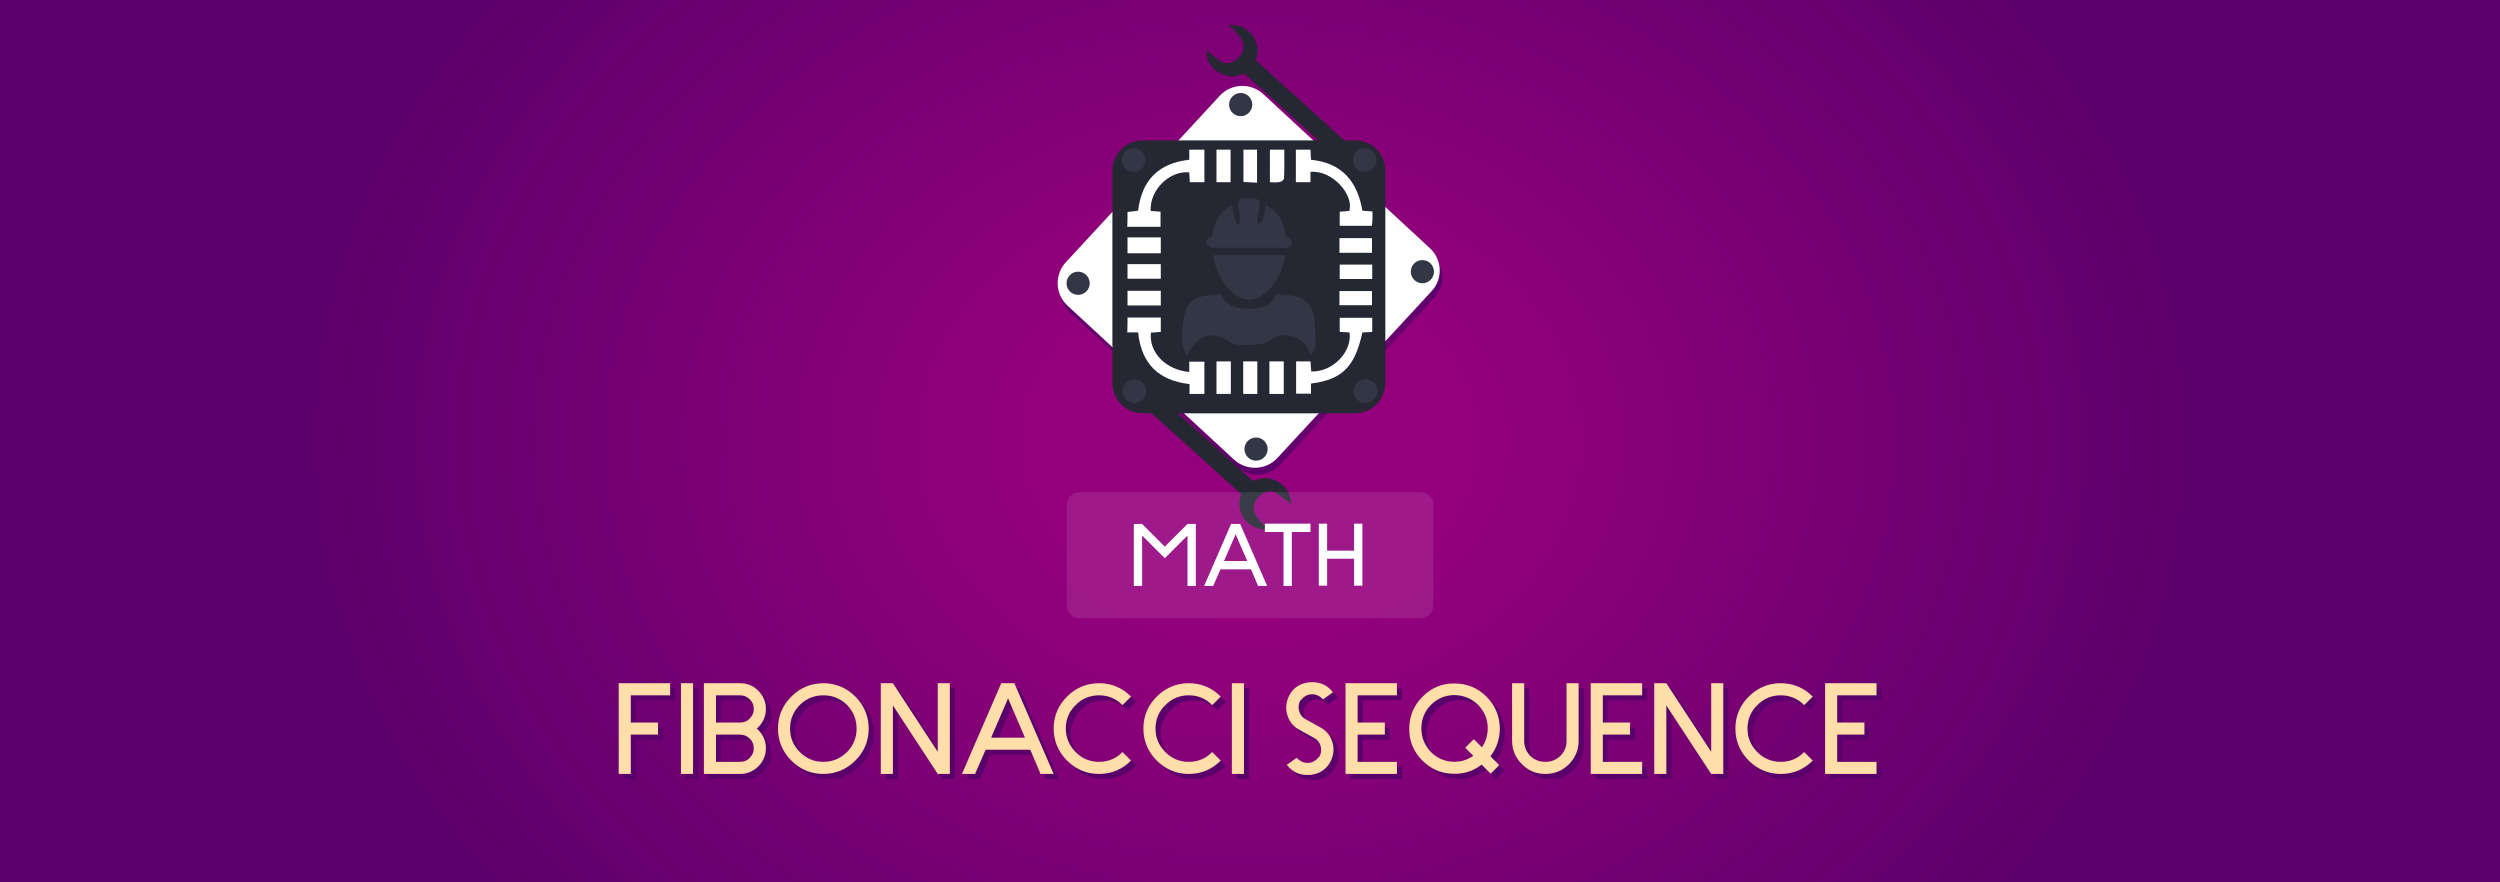 <svg xmlns="http://www.w3.org/2000/svg" viewBox="0 0 992 350"><rect x="0" y="0" width="992" height="350" fill="#808080" stroke="none"/><style>.st6{fill:#252833}.st7{fill:#fff}.st8{fill:#333645}</style><radialGradient id="SVGID_1_" cx="496" cy="175" r="383.805" gradientTransform="matrix(1 0 0 .794 0 36.076)" gradientUnits="userSpaceOnUse"><stop offset=".233" stop-color="#94007c"/><stop offset="1" stop-color="#5a006a"/></radialGradient><path fill="url(#SVGID_1_)" d="M0 0h992v350H0z"/><radialGradient id="SVGID_2_" cx="496.499" cy="112.516" r="75.818" gradientUnits="userSpaceOnUse"><stop offset=".233" stop-color="#94007c"/><stop offset="1" stop-color="#5a006a"/></radialGradient><path d="M569.1 118.2l-61.3 66.3c-4.5 4.8-12.1 5.1-17 .7l-66.3-61.3c-4.8-4.5-5.1-12.1-.7-17l61.3-66.3c4.5-4.8 12.1-5.1 17-.7l66.3 61.3c4.9 4.5 5.2 12.1.7 17z" fill="url(#SVGID_2_)"/><radialGradient id="SVGID_3_" cx="428.754" cy="115.088" r="4.586" gradientUnits="userSpaceOnUse"><stop offset=".233" stop-color="#94007c"/><stop offset="1" stop-color="#5a006a"/></radialGradient><circle cx="428.8" cy="115.1" r="4.6" fill="url(#SVGID_3_)"/><radialGradient id="SVGID_4_" cx="565.429" cy="110.501" r="4.586" gradientUnits="userSpaceOnUse"><stop offset=".233" stop-color="#94007c"/><stop offset="1" stop-color="#5a006a"/></radialGradient><circle cx="565.4" cy="110.5" r="4.6" fill="url(#SVGID_4_)"/><radialGradient id="SVGID_5_" cx="493.269" cy="44.151" r="4.586" gradientUnits="userSpaceOnUse"><stop offset=".233" stop-color="#94007c"/><stop offset="1" stop-color="#5a006a"/></radialGradient><circle cx="493.3" cy="44.2" r="4.6" fill="url(#SVGID_5_)"/><radialGradient id="SVGID_6_" cx="499.385" cy="180.826" r="4.586" gradientUnits="userSpaceOnUse"><stop offset=".233" stop-color="#94007c"/><stop offset="1" stop-color="#5a006a"/></radialGradient><circle cx="499.4" cy="180.8" r="4.6" fill="url(#SVGID_6_)"/><path class="st6" d="M488 10c-.1 0-.1 0-.3.1.2.2.3.3.5.4 1.5 1.4 2.9 2.9 4.1 4.6.8 1.1 1.2 2.2 1.1 3.6 0 1.1-.3 2.1-1 3-.5.6-1 1.2-1.5 1.7-.6.7-1.5 1.1-2.4 1.4-1.6.5-3.1.4-4.5-.7-1.2-.9-2.5-1.9-3.7-2.8-.5-.4-1-.9-1.6-1.4 0 .6 0 1.2.1 1.7.4 2.9 1.9 5.3 4.4 6.9 3.2 2.1 6.5 2.3 10 .8.3-.1.5-.1.8.1 3.2 2.9 6.4 5.8 9.7 8.7 3.9 3.5 7.8 7 11.6 10.5 3.9 3.5 11.4 10.4 15.3 13.9.2.2.3.3.2.6-.2 1-.2 2 0 2.9.6 2.8 2.3 4.8 5 5.7 2.8.9 5.3.4 7.5-1.6 3.2-3 3.2-8.1-.1-11-2.1-1.9-4.6-2.4-7.3-1.6-.3.1-.5 0-.7-.2-3-2.7-9.7-8.7-12.7-11.5-5.2-4.7-10.5-9.5-15.7-14.2-2.7-2.5-5.5-4.9-8.2-7.4-.2-.2-.3-.4-.2-.7.9-2.5.8-5.1-.3-7.5-1.6-3.9-5.8-6.4-10.1-6zm54.1 54.4c.1 2.2-1.6 4-3.7 4.1-2.1.1-3.9-1.6-4-3.7-.1-2.1 1.6-4 3.7-4.1 2 0 3.9 1.6 4 3.7z" id="aXo4f3.tif_3_"/><path class="st6" d="M502.9 210c.1 0 .1 0 .3-.1-.2-.2-.3-.3-.5-.4-1.5-1.4-2.9-2.9-4.1-4.6-.8-1.1-1.2-2.2-1.1-3.6 0-1.1.3-2.1 1-3 .5-.6 1-1.2 1.5-1.7.6-.7 1.5-1.1 2.4-1.4 1.6-.5 3.1-.4 4.5.7 1.2.9 2.5 1.9 3.7 2.8.5.4 1 .9 1.6 1.4 0-.6 0-1.2-.1-1.7-.4-2.9-1.9-5.3-4.4-6.9-3.2-2.1-6.5-2.3-10-.8-.3.1-.5.1-.8-.1-3.2-2.9-6.4-5.8-9.7-8.7-3.9-3.5-7.8-7-11.6-10.5-3.9-3.5-13.1-11.7-17-15.2-.2-.2-.3-.3-.2-.6.2-1 .2-2 0-2.9-.6-2.8-2.3-4.8-5-5.7-2.8-.9-5.3-.4-7.5 1.6-3.2 3-3.2 8.1.1 11 2.1 1.9 4.6 2.4 7.3 1.6.3-.1.5 0 .7.2 3 2.7 11.3 10.1 14.3 12.8 5.2 4.7 10.5 9.5 15.7 14.2 2.7 2.5 5.5 4.9 8.2 7.4.2.2.3.4.2.7-.9 2.5-.8 5.1.3 7.5 1.7 3.9 5.9 6.4 10.2 6zm-55.8-55.8c-.1-2.2 1.6-4 3.7-4.1 2.1-.1 3.9 1.6 4 3.7.1 2.1-1.6 4-3.7 4.1-2 .1-3.9-1.6-4-3.7z" id="aXo4f3.tif_2_"/><path class="st7" d="M568.1 115.5l-61.3 66.3c-4.5 4.8-12.1 5.1-17 .7l-66.3-61.3c-4.8-4.5-5.1-12.1-.7-17l61.3-66.3c4.5-4.8 12.1-5.1 17-.7l66.3 61.3c4.9 4.5 5.2 12.2.7 17z"/><circle class="st8" cx="427.8" cy="112.4" r="4.6"/><circle class="st8" cx="564.4" cy="107.8" r="4.6"/><circle class="st8" cx="492.3" cy="41.5" r="4.6"/><circle class="st8" cx="498.4" cy="178.2" r="4.6"/><g><path class="st6" d="M537.7 164h-84.3c-6.6 0-12-5.4-12-12V67.7c0-6.6 5.4-12 12-12h84.3c6.6 0 12 5.4 12 12V152c0 6.6-5.4 12-12 12z"/><circle class="st8" cx="541.8" cy="155.2" r="4.7"/><circle class="st8" cx="450.1" cy="155.2" r="4.7"/><circle class="st8" cx="541.5" cy="63.5" r="4.7"/><circle class="st8" cx="449.8" cy="63.5" r="4.7"/><g><path class="st7" d="M447.4 84.1c1.3-.1 2.7-.3 4.2-.5 1.4-11.9 8-18.9 20.3-20.2v-4h6v12.9h-5.8c-.1-1.3-.1-2.6-.2-3.9-7.9-.8-15.8 7.1-15.3 15.3 1.2.1 2.5.2 3.9.3v6h-13.2c.1-2.1.1-4 .1-5.9zm0 41.9h13.2v5.7l-3.9.3c-.9 7.8 5.9 14.8 15.2 15.6v-4.1h6v12.8H472v-3.9c-12.3-1.4-19.1-8.1-20.4-20.5h-4.3c.1-2 .1-3.9.1-5.9zm0-31.8h13.2v6.3h-13.2v-6.3zm0 10.6h13.2v5.8h-13.2v-5.8zm0 10.6h13.2v5.8h-13.2v-5.8zm66.9 28h5.7c.1 1.4.2 2.7.3 4 8.4.3 16.3-7.7 15.2-15.5-1.2-.1-2.5-.1-3.9-.2v-5.6h12.9v5.6c-1.3.1-2.6.2-3.9.2-3 13.7-8 18.7-20.4 20.3v4h-5.9v-12.8zm5.7-75.2v4.1h-5.8V59.4h5.8c.1 1.3.1 2.6.2 4 12.2 1.2 18.4 8.5 20.4 20.2 1.2.1 2.5.2 4 .3v2.8c0 .9-.1 1.7-.2 2.9h-12.8V84c1.3-.1 2.5-.2 3.8-.3 1.9-6.4-6.7-16.3-15.4-15.5zm11.5 32.1v-5.8h12.9v5.8h-12.9zm.1 4.7h12.9v5.7h-12.9V105zm-.1 10.5h12.9v5.6h-12.9v-5.6zm-27.6-43.2V59.4h5.7c0 3.9.1 7.6-.1 11.4 0 .5-1 1.3-1.6 1.4-1.2.3-2.4.1-4 .1zm-5.1.2c-1.8-.1-3.4-.2-5.4-.3V59.4h5.4v13.1zm-16.1-13.1h5.6v12.9h-5.6V59.4zm10.6 84h5.6v12.9h-5.6v-12.9zm16.1 12.9h-5.7v-12.9h5.7v12.9zm-26.7-12.9h5.7v12.9h-5.7v-12.9z"/></g></g><g id="RlqliZ.tif_1_"><path class="st8" d="M520.4 141c-.7-1.2-1.1-2-1.5-2.7-3.3-5.8-10.8-7-15.9-2.6-1.5 1.3-12.8 1.7-14.3.5-6.4-5.2-13-3.8-16.9 3.4-.2.3-.4.6-1.1 1.6-.7-2.5-1.8-4.4-1.8-6.2 0-3.5.4-7.1 1.2-10.5 1-4.8 4.6-6.8 9.2-7.3 1.7-.2 3.5-.3 5.3-.5 2.1 5.2 6.7 5.7 11.3 5.8 5.6.1 9-1.9 10.6-5.8 2 .2 4 .3 6 .6 5.1.7 8.3 3.6 9 8.8.5 3.6.5 7.3.4 11 .1 1-.8 2.2-1.5 3.9zm-18.2-59.7c4.4 2.4 6.8 5.7 7.6 10.2.3 1.3.1 2.6 1.9 3.1.5.1 1.1 1.4 1 2-.1.6-.9 1.3-1.6 1.6-.5.3-1.3.1-2 .1H482c-.6 0-1.3.1-1.7-.1-.7-.4-1.6-1.1-1.8-1.8-.1-.6.6-1.8 1.1-1.9 1.6-.3 1.6-1.5 1.7-2.6.7-4.6 3.2-8 7.5-10.5.6 2.7 1.2 5.2 1.8 7.7.4 0 .7 0 1.1.1.2-.8.6-1.5.5-2.3-.2-1.9-.8-3.8-.9-5.7 0-.8.8-2.3 1.3-2.4 2-.3 4-.2 6 .1.5.1 1.3 1.5 1.2 2.2-.1 2-.7 4-1 6-.1.6.4 1.3.6 1.9.5-.5 1.4-.9 1.5-1.5.7-2.1 1-4 1.3-6.2z"/><path class="st8" d="M510.1 101.3c-1.2 6.1-3.6 11.3-8.2 15.1-4 3.3-8.4 3.3-12.4 0-4.7-3.9-7.1-9-8.2-15.1h28.8z"/></g><g><path d="M563.7 245.3H428.3c-2.8 0-5-2.2-5-5v-40c0-2.8 2.2-5 5-5h135.5c2.8 0 5 2.2 5 5v40c-.1 2.8-2.3 5-5.1 5z" opacity=".1" fill="#fff"/><path class="st7" d="M453.2 232.5h-3.3v-24.6h3.3l9 9 9-9h3.3v24.6h-3.3v-20l-9 9-9-9v20zm31.1-6.6l-2.9 6.6h-3.6l10.7-24.6h3.6l10.7 24.6h-3.6l-2.8-6.6h-12.1zm10.6-3.3l-4.6-10.6-4.6 10.6h9.2zm25.1-14.8v3.3h-7.4v21.4h-3.3v-21.4h-7.4v-3.3H520zm6.6 0v10.7h10.7v-10.7h3.3v24.6h-3.3v-10.7h-10.7v10.7h-3.3v-24.6h3.3z"/></g><g><path d="M267.9 273.1v4.8h-15.6v10.8h10.8v4.8h-10.8v15.6h-4.8v-36h20.4zm9.1 0v36h-4.8v-36h4.8zm18.7 0c2.8 0 5.3 1 7.2 3 2 2 3 4.4 3 7.2 0 3.1-1.2 5.7-3.6 7.8 2.4 2.1 3.6 4.7 3.6 7.8 0 2.8-1 5.2-3 7.2s-4.4 3-7.2 3h-14.4v-36h14.4zm0 15.6c1.5 0 2.8-.5 3.8-1.6 1.1-1.1 1.6-2.3 1.6-3.8s-.5-2.8-1.6-3.8c-1.1-1.1-2.4-1.6-3.8-1.6h-9.6v10.8h9.6zm-9.6 15.6h9.6c1.5 0 2.8-.5 3.8-1.6 1.1-1.1 1.6-2.3 1.6-3.8s-.5-2.8-1.6-3.8c-1.1-1.1-2.4-1.6-3.8-1.6h-9.6v10.8zm42.6-31.2c4.9 0 9.2 1.8 12.7 5.3s5.3 7.8 5.3 12.7c0 4.9-1.8 9.2-5.3 12.7s-7.8 5.3-12.7 5.3-9.2-1.8-12.7-5.3-5.3-7.8-5.3-12.7c0-4.9 1.8-9.2 5.3-12.7s7.8-5.3 12.7-5.3zm0 31.2c3.6 0 6.8-1.3 9.4-3.9 2.5-2.5 3.8-5.7 3.8-9.3s-1.3-6.8-3.8-9.4c-2.6-2.5-5.7-3.8-9.4-3.8-3.6 0-6.8 1.3-9.3 3.8-2.6 2.6-3.9 5.7-3.9 9.4s1.3 6.8 3.9 9.3c2.5 2.6 5.7 3.9 9.3 3.9zm27.6-31.2l17.8 27.2v-27.2h4.8v36h-4.8l-17.8-27.2v27.2h-4.8v-36h4.8zm36.8 26.4l-4.2 9.6h-5.2l15.6-36h5.2l15.6 36h-5.2l-4.1-9.6h-17.7zm15.6-4.8l-6.7-15.6-6.7 15.6h13.4zm20.1 5.7c2.5 2.6 5.7 3.9 9.3 3.9 3.6 0 6.8-1.3 9.3-3.9l3.4 3.4c-3.5 3.5-7.7 5.3-12.7 5.3-4.9 0-9.2-1.8-12.7-5.3s-5.3-7.8-5.3-12.7c0-5 1.8-9.2 5.3-12.7s7.8-5.3 12.7-5.3c5 0 9.2 1.8 12.7 5.3l-3.4 3.4c-2.5-2.6-5.7-3.9-9.3-3.9-3.6 0-6.8 1.3-9.3 3.9-2.6 2.5-3.9 5.7-3.9 9.3s1.4 6.7 3.9 9.3zm35.6 0c2.5 2.6 5.7 3.9 9.3 3.9 3.6 0 6.8-1.3 9.3-3.9l3.4 3.4c-3.5 3.5-7.7 5.3-12.7 5.3-4.9 0-9.2-1.8-12.7-5.3s-5.3-7.8-5.3-12.7c0-5 1.8-9.2 5.3-12.7s7.8-5.3 12.7-5.3c5 0 9.2 1.8 12.7 5.3l-3.4 3.4c-2.5-2.6-5.7-3.9-9.3-3.9-3.6 0-6.8 1.3-9.3 3.9-2.6 2.5-3.9 5.7-3.9 9.3s1.3 6.7 3.9 9.3zm31.2-27.3v36h-4.8v-36h4.8zm17 32.4l3.9-2.8c1.4 1.4 2.9 2.1 4.6 2 1.7 0 3.2-1 4.5-2.6.7-1.3.8-2.7.4-4.2-.4-1.4-1.3-2.4-2.6-3.1l-5.6-3.1c-2.5-1.3-4.2-3.3-5-6-.8-2.6-.5-5.2.8-7.8 1.7-3.2 4.5-4.9 8.3-5.2 3.8-.2 6.8 1.1 9 4l-3.9 2.8c-1.4-1.4-2.9-2.1-4.6-2-1.7 0-3.2 1-4.5 2.6-.7 1.3-.8 2.7-.4 4.1.4 1.4 1.3 2.5 2.6 3.2l5.6 3.1c2.5 1.3 4.2 3.3 5 6 .8 2.6.5 5.2-.8 7.8-1.8 3.2-4.5 4.9-8.3 5.2-3.8.2-6.7-1.1-9-4zm43.7-32.4v4.8h-15.6v10.8h10.8v4.8h-10.8v10.8h15.6v4.8h-20.4v-36h20.4zM578 309c-4.5-.2-8.4-2-11.6-5.2-3.5-3.5-5.3-7.8-5.2-12.7 0-5 1.8-9.2 5.3-12.7s7.8-5.3 12.7-5.2c5 0 9.2 1.8 12.7 5.3 3.2 3.2 4.9 7.1 5.2 11.6.2 4.5-1 8.5-3.7 12l3.5 3.5-3.4 3.4-3.6-3.6c-3.4 2.7-7.5 3.9-11.9 3.6zm12-10.5c1.8-2.5 2.5-5.4 2.3-8.6-.3-3.2-1.6-6-3.8-8.2-2.5-2.5-5.7-3.8-9.3-3.9-3.6 0-6.8 1.3-9.4 3.9-2.5 2.5-3.8 5.7-3.8 9.3s1.3 6.8 3.8 9.4c2.3 2.3 5 3.6 8.2 3.8 3.1.3 6-.5 8.6-2.3l-3.2-3.2 3.4-3.4 3.2 3.2zm16.8-25.4v22.8c0 2.4.8 4.3 2.4 6 1.6 1.6 3.6 2.4 6 2.4s4.3-.8 6-2.4c1.6-1.6 2.4-3.6 2.4-6v-22.8h4.8v22.8c0 3.6-1.3 6.8-3.8 9.3-2.6 2.6-5.7 3.9-9.4 3.9s-6.8-1.3-9.3-3.9c-2.6-2.5-3.9-5.7-3.9-9.3v-22.8h4.8zm46.8 0v4.8H638v10.8h10.8v4.8H638v10.8h15.6v4.8h-20.4v-36h20.4zm9.6 0l17.8 27.2v-27.2h4.8v36H681l-17.8-27.2v27.2h-4.8v-36h4.8zm36.1 27.3c2.5 2.6 5.7 3.9 9.3 3.9 3.6 0 6.8-1.3 9.3-3.9l3.4 3.4c-3.5 3.5-7.7 5.3-12.7 5.3-4.9 0-9.2-1.8-12.7-5.3s-5.3-7.8-5.3-12.7c0-5 1.8-9.2 5.3-12.7s7.8-5.3 12.7-5.3c5 0 9.2 1.8 12.7 5.3l-3.4 3.4c-2.5-2.6-5.7-3.9-9.3-3.9-3.6 0-6.8 1.3-9.3 3.9-2.6 2.5-3.9 5.7-3.9 9.3s1.3 6.7 3.9 9.3zm47.3-27.3v4.8H731v10.8h10.8v4.8H731v10.8h15.6v4.8h-20.4v-36h20.4z" fill="#5a006a"/><path d="M265.9 271.1v4.8h-15.6v10.8h10.8v4.8h-10.8v15.6h-4.8v-36h20.4zm9.1 0v36h-4.8v-36h4.8zm18.7 0c2.8 0 5.3 1 7.2 3 2 2 3 4.4 3 7.2 0 3.1-1.2 5.7-3.6 7.8 2.4 2.1 3.6 4.7 3.6 7.8 0 2.8-1 5.2-3 7.2s-4.4 3-7.2 3h-14.4v-36h14.4zm0 15.6c1.5 0 2.8-.5 3.8-1.6 1.1-1.1 1.6-2.3 1.6-3.8s-.5-2.8-1.6-3.8c-1.1-1.1-2.4-1.6-3.8-1.6h-9.6v10.8h9.6zm-9.6 15.6h9.6c1.5 0 2.8-.5 3.8-1.6 1.1-1.1 1.6-2.3 1.6-3.8s-.5-2.8-1.6-3.8c-1.1-1.1-2.4-1.6-3.8-1.6h-9.6v10.8zm42.6-31.2c4.9 0 9.2 1.8 12.7 5.3s5.3 7.8 5.3 12.7c0 4.9-1.8 9.2-5.3 12.7s-7.8 5.3-12.7 5.3-9.2-1.8-12.7-5.3-5.3-7.8-5.3-12.7c0-4.9 1.8-9.2 5.3-12.7s7.8-5.3 12.7-5.3zm0 31.2c3.6 0 6.8-1.3 9.4-3.9 2.5-2.5 3.8-5.7 3.8-9.3s-1.3-6.8-3.8-9.4c-2.6-2.5-5.7-3.8-9.4-3.8-3.6 0-6.8 1.3-9.3 3.8-2.6 2.6-3.9 5.7-3.9 9.4s1.3 6.8 3.9 9.3c2.5 2.6 5.7 3.9 9.3 3.9zm27.6-31.2l17.8 27.2v-27.2h4.8v36h-4.8l-17.8-27.2v27.2h-4.8v-36h4.8zm36.8 26.4l-4.2 9.6h-5.2l15.6-36h5.2l15.6 36h-5.2l-4.1-9.6h-17.7zm15.6-4.8l-6.7-15.6-6.7 15.6h13.4zm20.1 5.7c2.5 2.6 5.7 3.9 9.3 3.9 3.6 0 6.8-1.3 9.3-3.9l3.4 3.4c-3.5 3.5-7.7 5.3-12.7 5.3-4.9 0-9.2-1.8-12.7-5.3s-5.3-7.8-5.3-12.7c0-5 1.8-9.2 5.3-12.7s7.8-5.3 12.7-5.3c5 0 9.2 1.8 12.7 5.3l-3.4 3.4c-2.5-2.6-5.7-3.9-9.3-3.9-3.6 0-6.8 1.3-9.3 3.9-2.6 2.5-3.9 5.7-3.9 9.3s1.4 6.7 3.9 9.3zm35.6 0c2.5 2.6 5.7 3.9 9.3 3.9 3.6 0 6.8-1.3 9.3-3.9l3.4 3.4c-3.5 3.5-7.7 5.3-12.7 5.3-4.9 0-9.2-1.8-12.7-5.3s-5.3-7.8-5.3-12.7c0-5 1.8-9.2 5.3-12.7s7.8-5.3 12.7-5.3c5 0 9.2 1.8 12.7 5.3l-3.4 3.4c-2.5-2.6-5.7-3.9-9.3-3.9-3.6 0-6.8 1.3-9.3 3.9-2.6 2.5-3.9 5.7-3.9 9.3s1.3 6.7 3.9 9.3zm31.2-27.3v36h-4.8v-36h4.8zm17 32.4l3.9-2.8c1.4 1.4 2.9 2.1 4.6 2 1.7 0 3.2-1 4.5-2.6.7-1.3.8-2.7.4-4.2-.4-1.4-1.3-2.4-2.6-3.1l-5.6-3.1c-2.5-1.3-4.2-3.3-5-6-.8-2.6-.5-5.2.8-7.8 1.7-3.2 4.5-4.9 8.3-5.2 3.8-.2 6.8 1.1 9 4l-3.9 2.8c-1.4-1.4-2.9-2.1-4.6-2-1.7 0-3.2 1-4.5 2.6-.7 1.3-.8 2.7-.4 4.1.4 1.4 1.3 2.5 2.6 3.2l5.6 3.1c2.5 1.3 4.2 3.3 5 6 .8 2.6.5 5.2-.8 7.8-1.8 3.2-4.5 4.9-8.3 5.2-3.8.2-6.7-1.1-9-4zm43.7-32.4v4.8h-15.6v10.8h10.8v4.8h-10.8v10.8h15.6v4.8h-20.4v-36h20.4zM576 307c-4.5-.2-8.4-2-11.6-5.2-3.5-3.5-5.3-7.8-5.2-12.7 0-5 1.8-9.2 5.3-12.7s7.8-5.3 12.7-5.2c5 0 9.2 1.8 12.7 5.3 3.2 3.2 4.9 7.1 5.2 11.6.2 4.5-1 8.5-3.7 12l3.5 3.5-3.4 3.4-3.6-3.6c-3.4 2.7-7.5 3.9-11.9 3.6zm12-10.5c1.8-2.5 2.5-5.4 2.3-8.6-.3-3.2-1.6-6-3.8-8.2-2.5-2.5-5.7-3.8-9.3-3.9-3.6 0-6.8 1.3-9.4 3.9-2.5 2.5-3.8 5.7-3.8 9.3s1.3 6.8 3.8 9.4c2.3 2.3 5 3.6 8.2 3.8 3.1.3 6-.5 8.6-2.3l-3.2-3.2 3.4-3.4 3.2 3.2zm16.8-25.4v22.8c0 2.4.8 4.3 2.4 6 1.6 1.6 3.6 2.4 6 2.4s4.3-.8 6-2.4c1.6-1.6 2.4-3.6 2.4-6v-22.8h4.8v22.8c0 3.6-1.3 6.8-3.8 9.3-2.6 2.6-5.7 3.9-9.4 3.9s-6.8-1.3-9.3-3.9c-2.6-2.5-3.9-5.7-3.9-9.3v-22.8h4.8zm46.8 0v4.8H636v10.8h10.8v4.8H636v10.8h15.6v4.8h-20.4v-36h20.4zm9.6 0l17.8 27.2v-27.2h4.8v36H679l-17.8-27.2v27.2h-4.8v-36h4.8zm36.1 27.3c2.5 2.6 5.7 3.9 9.3 3.9 3.6 0 6.8-1.3 9.3-3.9l3.4 3.4c-3.5 3.5-7.7 5.3-12.7 5.3-4.9 0-9.2-1.8-12.7-5.3s-5.3-7.8-5.3-12.7c0-5 1.8-9.2 5.3-12.7s7.8-5.3 12.7-5.3c5 0 9.2 1.8 12.7 5.3l-3.4 3.4c-2.5-2.6-5.7-3.9-9.3-3.9-3.6 0-6.8 1.3-9.3 3.9-2.6 2.5-3.9 5.7-3.9 9.3s1.3 6.7 3.9 9.3zm47.3-27.3v4.8H729v10.8h10.8v4.8H729v10.8h15.6v4.8h-20.4v-36h20.4z" fill="#ffdeaa"/></g></svg>